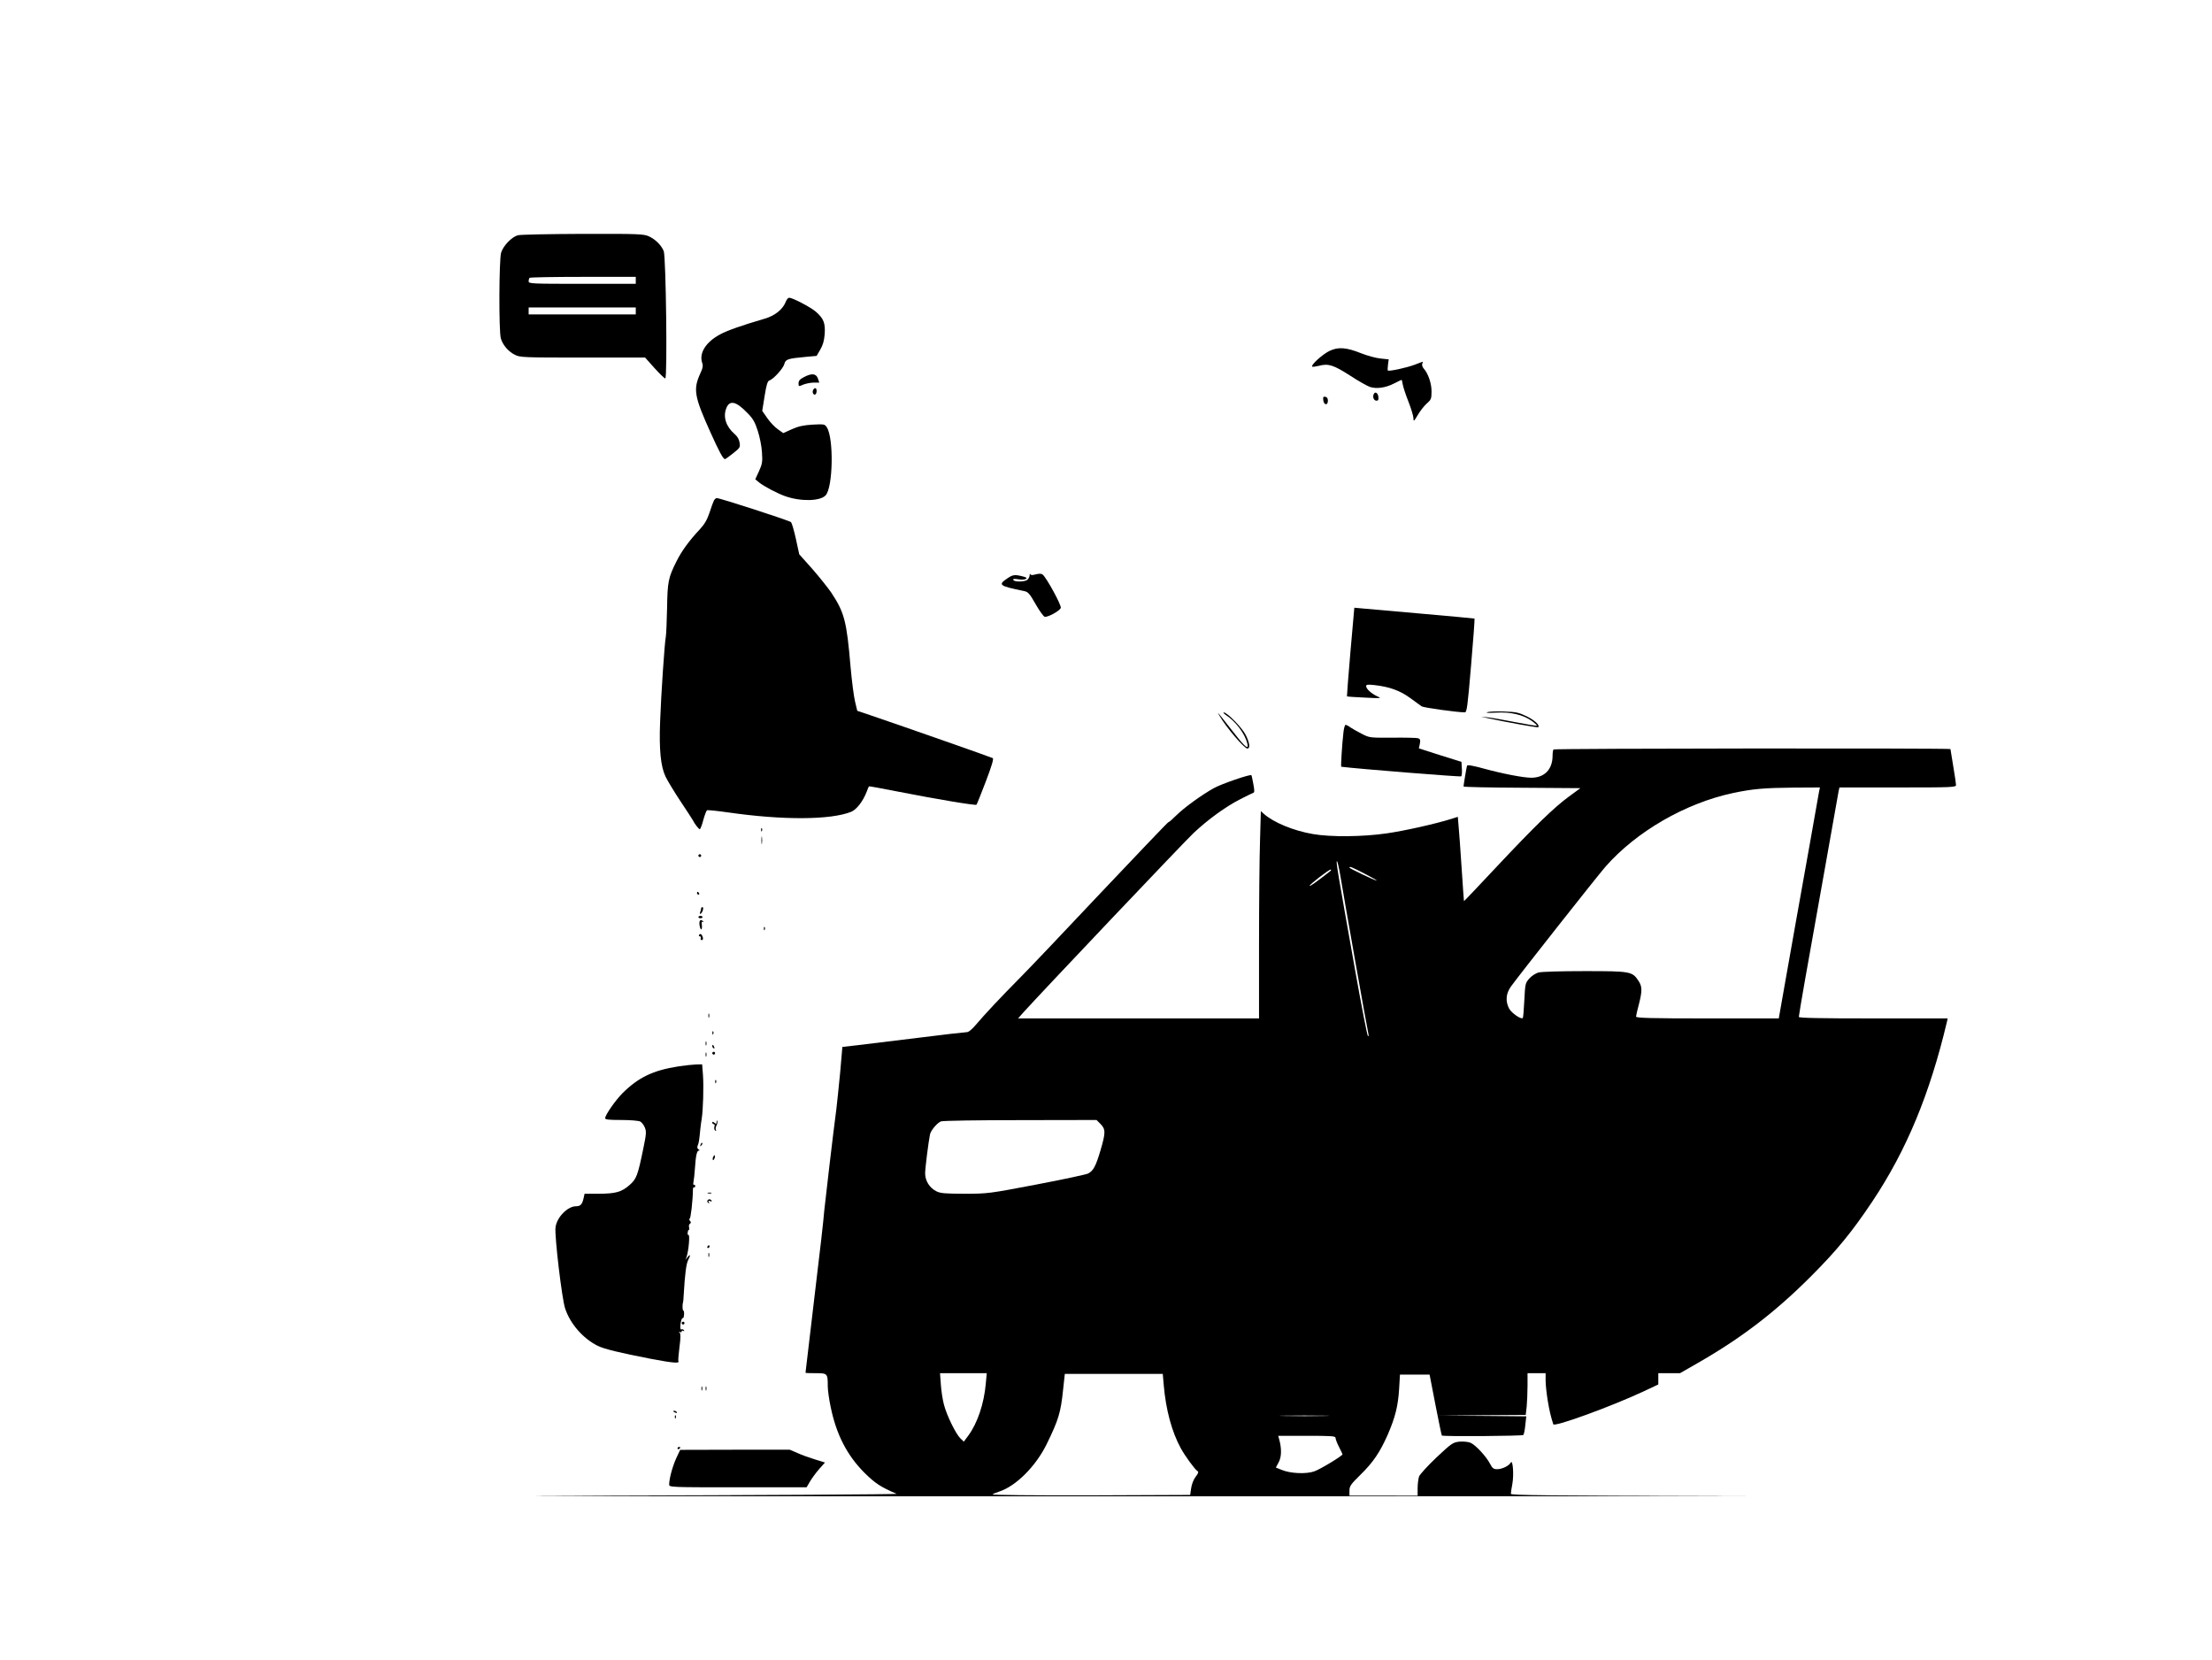 <?xml version="1.0" standalone="no"?>
<!DOCTYPE svg PUBLIC "-//W3C//DTD SVG 20010904//EN"
 "http://www.w3.org/TR/2001/REC-SVG-20010904/DTD/svg10.dtd">
<svg version="1.0" xmlns="http://www.w3.org/2000/svg"
 width="1590pt" height="1193pt" viewBox="0 0 1590 1193"
 preserveAspectRatio="xMidYMid meet">

<g transform="translate(0,1193) scale(0.1,-0.1)"
fill="#000000" stroke="none">
<path d="M3722 10239 c-45 -13 -105 -76 -120 -125 -15 -52 -17 -562 -2 -616
14 -48 53 -94 101 -118 36 -19 61 -20 487 -20 l449 0 67 -75 c37 -41 72 -75
78 -75 16 0 5 875 -11 915 -17 42 -59 84 -106 106 -37 17 -72 19 -475 18 -242
-1 -450 -5 -468 -10z m848 -324 l0 -25 -385 0 c-367 0 -385 1 -385 18 0 10 3
22 7 25 3 4 177 7 385 7 l378 0 0 -25z m0 -220 l0 -25 -385 0 -385 0 0 25 0
25 385 0 385 0 0 -25z"/>
<path d="M5649 9763 c-21 -56 -79 -103 -154 -124 -163 -48 -264 -83 -318 -112
-102 -54 -153 -134 -130 -204 8 -22 5 -39 -14 -79 -51 -113 -43 -163 75 -424
62 -138 90 -189 103 -190 4 0 30 19 59 42 49 39 52 43 46 77 -3 23 -16 45 -35
61 -61 52 -85 122 -61 184 23 63 71 53 153 -33 39 -39 54 -65 74 -128 14 -43
28 -112 30 -154 5 -68 2 -84 -21 -135 l-27 -59 28 -23 c33 -27 130 -78 186
-98 113 -40 253 -37 292 6 53 58 59 412 8 489 -15 23 -19 23 -102 19 -66 -4
-102 -12 -149 -33 l-62 -28 -39 28 c-22 15 -56 51 -76 80 l-36 52 17 106 c13
80 21 108 34 112 29 9 100 87 108 119 9 34 24 39 155 51 l77 7 26 45 c19 32
28 63 32 112 5 79 -7 111 -64 161 -37 32 -167 100 -191 100 -8 0 -18 -12 -24
-27z"/>
<path d="M9555 9407 c-49 -24 -134 -101 -123 -112 3 -3 25 0 50 6 66 18 105 5
223 -71 58 -38 122 -74 142 -81 48 -16 114 -6 174 25 28 14 52 26 54 26 1 0 5
-15 8 -33 3 -18 21 -74 41 -124 20 -51 36 -105 36 -120 0 -25 3 -23 31 24 16
28 45 65 64 82 32 28 35 35 35 88 0 59 -25 130 -57 165 -8 9 -13 24 -10 33 4
8 5 15 4 15 -1 0 -27 -9 -57 -21 -57 -22 -186 -50 -194 -42 -2 2 -2 21 1 42
l5 38 -58 6 c-33 3 -95 20 -138 37 -110 44 -167 48 -231 17z"/>
<path d="M5778 9219 c-28 -14 -38 -26 -38 -44 0 -24 1 -24 35 -9 19 7 52 14
74 14 l40 0 -10 30 c-13 36 -45 39 -101 9z"/>
<path d="M5844 9125 c-7 -17 4 -37 17 -30 12 8 12 45 -1 45 -6 0 -13 -7 -16
-15z"/>
<path d="M9874 9096 c-9 -22 2 -46 21 -46 12 0 15 8 13 27 -3 30 -25 42 -34
19z"/>
<path d="M9512 9053 c4 -36 33 -39 33 -3 0 16 -6 26 -18 28 -15 3 -18 -2 -15
-25z"/>
<path d="M5132 8333 c-5 -10 -20 -49 -32 -88 -17 -51 -36 -83 -70 -120 -77
-82 -130 -155 -167 -229 -59 -118 -65 -145 -68 -337 -2 -97 -6 -189 -9 -205
-9 -44 -34 -416 -41 -609 -8 -204 4 -323 39 -397 14 -29 62 -109 108 -178 46
-69 85 -129 88 -135 13 -27 43 -65 50 -65 4 0 16 29 25 65 10 36 22 68 27 71
4 3 72 -4 150 -15 395 -57 738 -55 886 4 39 16 85 75 112 145 7 19 14 36 16
38 1 2 93 -15 205 -37 275 -54 561 -102 568 -95 3 3 33 78 67 167 42 110 58
164 50 168 -10 6 -629 223 -873 306 l-101 34 -16 67 c-9 37 -23 148 -32 247
-28 331 -44 392 -139 536 -26 37 -88 115 -138 172 l-92 103 -24 110 c-13 60
-29 114 -35 121 -10 11 -510 173 -534 173 -6 0 -15 -8 -20 -17z"/>
<path d="M7401 7793 c-1 -12 -10 -27 -20 -33 -26 -13 -88 -13 -97 1 -5 9 6 10
39 5 44 -7 76 7 40 18 -67 18 -81 17 -122 -11 -69 -47 -61 -54 119 -91 30 -6
40 -17 84 -94 27 -48 57 -89 65 -91 23 -5 110 43 116 64 6 18 -102 216 -130
239 -10 8 -24 8 -49 2 -25 -7 -36 -7 -40 1 -2 7 -5 2 -5 -10z"/>
<path d="M9707 7245 c-15 -175 -26 -319 -25 -320 2 -2 59 -6 128 -9 120 -6
124 -6 90 9 -43 20 -80 54 -80 73 0 12 11 13 59 8 108 -12 185 -40 256 -92 37
-27 75 -54 84 -61 13 -9 254 -43 310 -43 15 0 20 41 45 335 16 184 27 337 25
339 -2 1 -173 17 -379 35 -206 18 -400 35 -430 38 l-55 5 -28 -317z"/>
<path d="M10690 6811 c-15 -5 11 -6 63 -3 105 6 196 -15 258 -60 22 -16 39
-32 36 -34 -2 -2 -71 9 -153 25 -82 16 -171 32 -199 35 l-50 5 45 -10 c133
-29 362 -70 367 -66 13 14 -24 49 -82 78 -58 28 -77 32 -163 35 -53 2 -108 0
-122 -5z"/>
<path d="M8766 6785 c48 -83 178 -235 200 -235 22 0 17 41 -12 98 -25 51 -134
162 -157 161 -7 0 -1 -7 13 -17 72 -47 138 -134 156 -206 12 -48 -15 -28 -91
70 -38 49 -83 105 -98 124 -26 32 -27 32 -11 5z"/>
<path d="M9657 6668 c-10 -84 -20 -248 -16 -249 119 -15 856 -74 862 -69 5 4
7 29 5 55 l-3 49 -153 48 -153 49 7 33 c5 28 2 35 -13 40 -10 3 -93 5 -183 4
-162 -1 -166 -1 -220 27 -30 15 -67 36 -82 46 -14 11 -30 19 -36 19 -5 0 -12
-24 -15 -52z"/>
<path d="M11167 6543 c-4 -3 -7 -25 -7 -47 -1 -97 -59 -156 -153 -156 -57 0
-208 29 -350 68 -74 20 -110 26 -112 18 -4 -12 -25 -139 -25 -149 0 -4 189 -8
420 -9 l420 -3 -82 -60 c-108 -79 -244 -211 -523 -508 -126 -135 -231 -245
-232 -244 -1 1 -8 110 -17 242 -9 132 -18 268 -22 302 l-5 62 -47 -15 c-115
-36 -338 -86 -465 -104 -170 -25 -403 -27 -529 -5 -141 24 -285 84 -354 146
l-21 19 -6 -217 c-4 -120 -7 -455 -7 -745 l0 -528 -866 0 -866 0 38 43 c127
141 1155 1225 1223 1289 103 97 231 190 335 243 45 23 87 44 94 46 10 3 10 17
1 64 -6 33 -12 61 -14 63 -8 9 -217 -63 -270 -93 -88 -49 -212 -139 -270 -196
-27 -27 -52 -49 -57 -49 -4 0 -224 -231 -490 -512 -265 -282 -528 -558 -583
-613 -131 -132 -248 -257 -308 -328 -32 -38 -56 -57 -70 -56 -12 0 -170 -18
-352 -41 -181 -22 -377 -46 -435 -53 l-105 -12 -16 -185 c-10 -102 -22 -219
-27 -260 -21 -156 -81 -668 -87 -730 -5 -66 -33 -312 -61 -540 -14 -121 -74
-622 -74 -627 0 -2 33 -3 74 -3 84 0 86 -2 86 -93 0 -27 9 -95 21 -150 40
-196 117 -347 243 -473 76 -75 116 -102 231 -151 11 -4 -967 -10 -2195 -13
-1218 -3 447 -5 3700 -5 3253 0 5239 1 4413 2 -1233 3 -1503 5 -1503 16 0 7 5
40 11 72 12 68 3 180 -12 152 -14 -24 -62 -47 -98 -47 -25 0 -34 7 -50 38 -27
53 -105 137 -141 152 -17 7 -51 10 -79 8 -47 -5 -56 -11 -165 -113 -65 -62
-120 -122 -126 -138 -5 -17 -10 -54 -10 -83 l0 -54 -245 0 -245 0 0 36 c0 32
9 45 78 113 93 91 141 162 198 291 54 126 73 203 81 327 l6 103 106 0 107 0
42 -217 c23 -119 44 -218 46 -221 9 -8 578 -4 586 4 4 5 11 37 14 71 l7 63
-313 3 -313 2 311 3 311 2 7 61 c3 34 6 102 6 150 l0 89 65 0 65 0 0 -54 c0
-29 7 -93 15 -142 13 -77 21 -110 40 -171 7 -22 420 129 651 237 l104 49 0 40
0 41 78 0 78 0 122 70 c319 182 565 371 822 629 185 185 294 319 439 536 246
369 412 771 535 1288 l6 27 -535 0 c-388 0 -535 3 -535 11 0 6 20 127 45 268
25 141 89 497 141 791 52 294 97 547 100 563 l6 27 419 0 c392 0 419 1 419 18
0 9 -9 70 -20 135 -11 65 -20 120 -20 123 0 7 -2846 5 -2853 -3z m1909 -300
c-3 -16 -33 -183 -66 -373 -34 -190 -79 -444 -101 -565 -21 -121 -58 -327 -81
-457 l-42 -238 -513 0 c-404 0 -513 3 -513 13 0 6 9 46 20 87 25 97 25 130 -3
171 -44 67 -58 69 -387 69 -169 0 -311 -4 -332 -10 -20 -6 -50 -25 -66 -44
-28 -32 -29 -38 -35 -155 -3 -68 -8 -125 -11 -128 -12 -12 -80 35 -98 67 -28
54 -24 109 14 161 59 82 621 794 677 858 221 253 575 458 918 531 142 30 225
37 436 39 l189 1 -6 -27z m-3441 -610 c21 -131 192 -1098 201 -1133 3 -16 2
-21 -4 -15 -5 6 -46 217 -91 470 -128 720 -139 785 -131 785 4 0 15 -48 25
-107z m175 17 c52 -27 91 -49 86 -49 -12 -1 -196 87 -196 93 0 11 15 5 110
-44z m-250 17 c-100 -78 -142 -108 -146 -104 -6 6 138 117 151 117 6 -1 3 -6
-5 -13z m-1649 -1816 c37 -38 37 -62 -1 -191 -34 -114 -51 -145 -89 -165 -15
-7 -182 -43 -372 -79 -341 -65 -349 -66 -515 -66 -141 0 -175 3 -204 18 -48
24 -80 75 -80 128 0 39 24 227 35 281 6 28 52 83 79 93 12 5 268 9 569 9 l549
1 29 -29z m-825 -1866 c-13 -146 -60 -284 -126 -374 l-32 -43 -24 23 c-33 31
-100 168 -119 244 -9 33 -19 97 -22 143 l-6 82 168 0 168 0 -7 -75z m1279 -10
c15 -176 58 -337 123 -455 30 -55 101 -152 119 -163 10 -6 8 -15 -13 -42 -15
-19 -28 -54 -32 -82 l-7 -48 -715 -3 c-415 -1 -710 2 -705 7 6 5 27 14 47 20
120 39 262 180 341 340 86 176 102 228 119 396 l12 110 352 0 352 0 7 -80z
m1158 -222 c-78 -2 -208 -2 -290 0 -81 1 -17 3 142 3 160 0 226 -2 148 -3z
m77 -158 c0 -9 11 -38 25 -65 14 -27 25 -51 25 -53 0 -11 -162 -109 -204 -123
-58 -20 -171 -15 -233 11 l-42 17 21 39 c21 40 21 101 2 167 l-6 22 206 0
c178 0 206 -2 206 -15z"/>
<path d="M5471 5964 c0 -11 3 -14 6 -6 3 7 2 16 -1 19 -3 4 -6 -2 -5 -13z"/>
<path d="M5473 5890 c0 -25 2 -35 4 -22 2 12 2 32 0 45 -2 12 -4 2 -4 -23z"/>
<path d="M5020 5780 c0 -5 5 -10 10 -10 6 0 10 5 10 10 0 6 -4 10 -10 10 -5 0
-10 -4 -10 -10z"/>
<path d="M5010 5510 c0 -5 5 -10 11 -10 5 0 7 5 4 10 -3 6 -8 10 -11 10 -2 0
-4 -4 -4 -10z"/>
<path d="M5040 5401 c0 -5 -3 -17 -7 -27 -4 -11 -3 -15 4 -11 14 9 24 47 12
47 -5 0 -9 -4 -9 -9z"/>
<path d="M5020 5338 c0 -4 7 -8 15 -8 8 0 15 4 15 8 0 5 -7 9 -15 9 -8 0 -15
-4 -15 -9z"/>
<path d="M5028 5284 c2 -19 8 -34 12 -34 5 0 7 14 5 30 -3 22 -1 29 8 24 7 -4
8 -3 4 1 -19 22 -33 12 -29 -21z"/>
<path d="M5491 5254 c0 -11 3 -14 6 -6 3 7 2 16 -1 19 -3 4 -6 -2 -5 -13z"/>
<path d="M5025 5210 c-3 -5 -1 -10 5 -10 7 0 10 -6 7 -13 -3 -8 1 -14 8 -14 7
0 10 8 7 19 -6 23 -19 32 -27 18z"/>
<path d="M5092 4630 c0 -14 2 -19 5 -12 2 6 2 18 0 25 -3 6 -5 1 -5 -13z"/>
<path d="M5121 4504 c0 -11 3 -14 6 -6 3 7 2 16 -1 19 -3 4 -6 -2 -5 -13z"/>
<path d="M5072 4430 c0 -14 2 -19 5 -12 2 6 2 18 0 25 -3 6 -5 1 -5 -13z"/>
<path d="M5120 4411 c0 -6 4 -13 10 -16 6 -3 7 1 4 9 -7 18 -14 21 -14 7z"/>
<path d="M5072 4350 c0 -14 2 -19 5 -12 2 6 2 18 0 25 -3 6 -5 1 -5 -13z"/>
<path d="M5120 4360 c0 -5 5 -10 10 -10 6 0 10 5 10 10 0 6 -4 10 -10 10 -5 0
-10 -4 -10 -10z"/>
<path d="M4875 4265 c-180 -28 -286 -79 -399 -191 -52 -52 -126 -158 -126
-181 0 -10 25 -13 116 -13 63 0 124 -5 136 -11 11 -6 26 -25 33 -43 12 -29 11
-46 -11 -152 -40 -195 -49 -217 -98 -261 -58 -51 -101 -63 -224 -63 l-100 0
-7 -32 c-10 -44 -22 -58 -54 -58 -62 0 -140 -81 -148 -153 -7 -64 46 -512 69
-581 36 -110 128 -216 234 -269 43 -22 165 -52 379 -93 169 -32 213 -35 201
-16 -2 4 2 49 8 99 9 66 9 96 2 104 -8 9 -8 10 2 5 6 -4 12 -2 12 4 0 6 5 8
12 4 7 -4 8 -3 4 5 -4 6 -12 9 -17 6 -5 -4 -9 4 -9 17 0 32 11 69 19 64 3 -2
7 9 8 25 1 16 -1 29 -5 29 -7 0 -8 44 -2 60 1 3 4 30 5 60 8 140 18 217 31
242 19 36 17 48 -3 23 l-16 -20 8 20 c15 43 26 167 13 159 -4 -3 -6 5 -5 16 1
11 4 20 8 20 4 0 5 8 2 19 -3 10 0 22 7 26 8 5 8 10 -1 21 -6 8 -7 14 -2 14 8
0 23 130 24 213 0 9 4 15 8 13 4 -3 8 1 8 9 0 8 -4 12 -9 9 -5 -3 -6 7 -3 23
3 15 8 57 10 93 6 92 14 130 28 130 8 0 7 3 -2 9 -9 6 -11 15 -6 27 8 18 11
35 19 119 2 22 7 56 10 75 10 60 15 231 9 313 l-6 77 -46 -1 c-25 -1 -82 -7
-126 -14z"/>
<path d="M5141 4154 c0 -11 3 -14 6 -6 3 7 2 16 -1 19 -3 4 -6 -2 -5 -13z"/>
<path d="M5151 3866 c-1 -15 -4 -16 -16 -6 -10 9 -15 9 -15 1 0 -6 5 -11 11
-11 6 0 8 -8 4 -19 -3 -11 0 -23 6 -27 8 -4 9 -3 5 4 -4 6 -2 21 4 32 6 12 9
26 6 33 -2 7 -5 4 -5 -7z"/>
<path d="M5036 3703 c-6 -14 -5 -15 5 -6 7 7 10 15 7 18 -3 3 -9 -2 -12 -12z"/>
<path d="M5126 3614 c-4 -9 -4 -19 -1 -22 2 -3 7 3 11 12 4 9 4 19 1 22 -2 3
-7 -3 -11 -12z"/>
<path d="M5088 3353 c6 -2 18 -2 25 0 6 3 1 5 -13 5 -14 0 -19 -2 -12 -5z"/>
<path d="M5085 3301 c-3 -5 0 -13 6 -17 8 -5 9 -3 4 6 -6 10 -4 12 9 7 10 -4
15 -3 11 3 -8 13 -22 13 -30 1z"/>
<path d="M5085 2970 c-3 -5 -1 -10 4 -10 6 0 11 5 11 10 0 6 -2 10 -4 10 -3 0
-8 -4 -11 -10z"/>
<path d="M5092 2910 c0 -14 2 -19 5 -12 2 6 2 18 0 25 -3 6 -5 1 -5 -13z"/>
<path d="M4900 2420 c0 -5 5 -10 10 -10 6 0 10 5 10 10 0 6 -4 10 -10 10 -5 0
-10 -4 -10 -10z"/>
<path d="M5042 1950 c0 -14 2 -19 5 -12 2 6 2 18 0 25 -3 6 -5 1 -5 -13z"/>
<path d="M5072 1950 c0 -14 2 -19 5 -12 2 6 2 18 0 25 -3 6 -5 1 -5 -13z"/>
<path d="M4840 1786 c0 -2 7 -7 16 -10 8 -3 12 -2 9 4 -6 10 -25 14 -25 6z"/>
<path d="M4851 1744 c0 -11 3 -14 6 -6 3 7 2 16 -1 19 -3 4 -6 -2 -5 -13z"/>
<path d="M4870 1519 c0 -5 5 -7 10 -4 6 3 10 8 10 11 0 2 -4 4 -10 4 -5 0 -10
-5 -10 -11z"/>
<path d="M4860 1447 c-27 -60 -50 -147 -50 -187 0 -20 11 -20 494 -20 l494 0
25 43 c14 23 43 63 66 89 l41 46 -71 22 c-39 12 -96 32 -126 46 l-56 24 -394
0 -394 -1 -29 -62z"/>
</g>
</svg>
